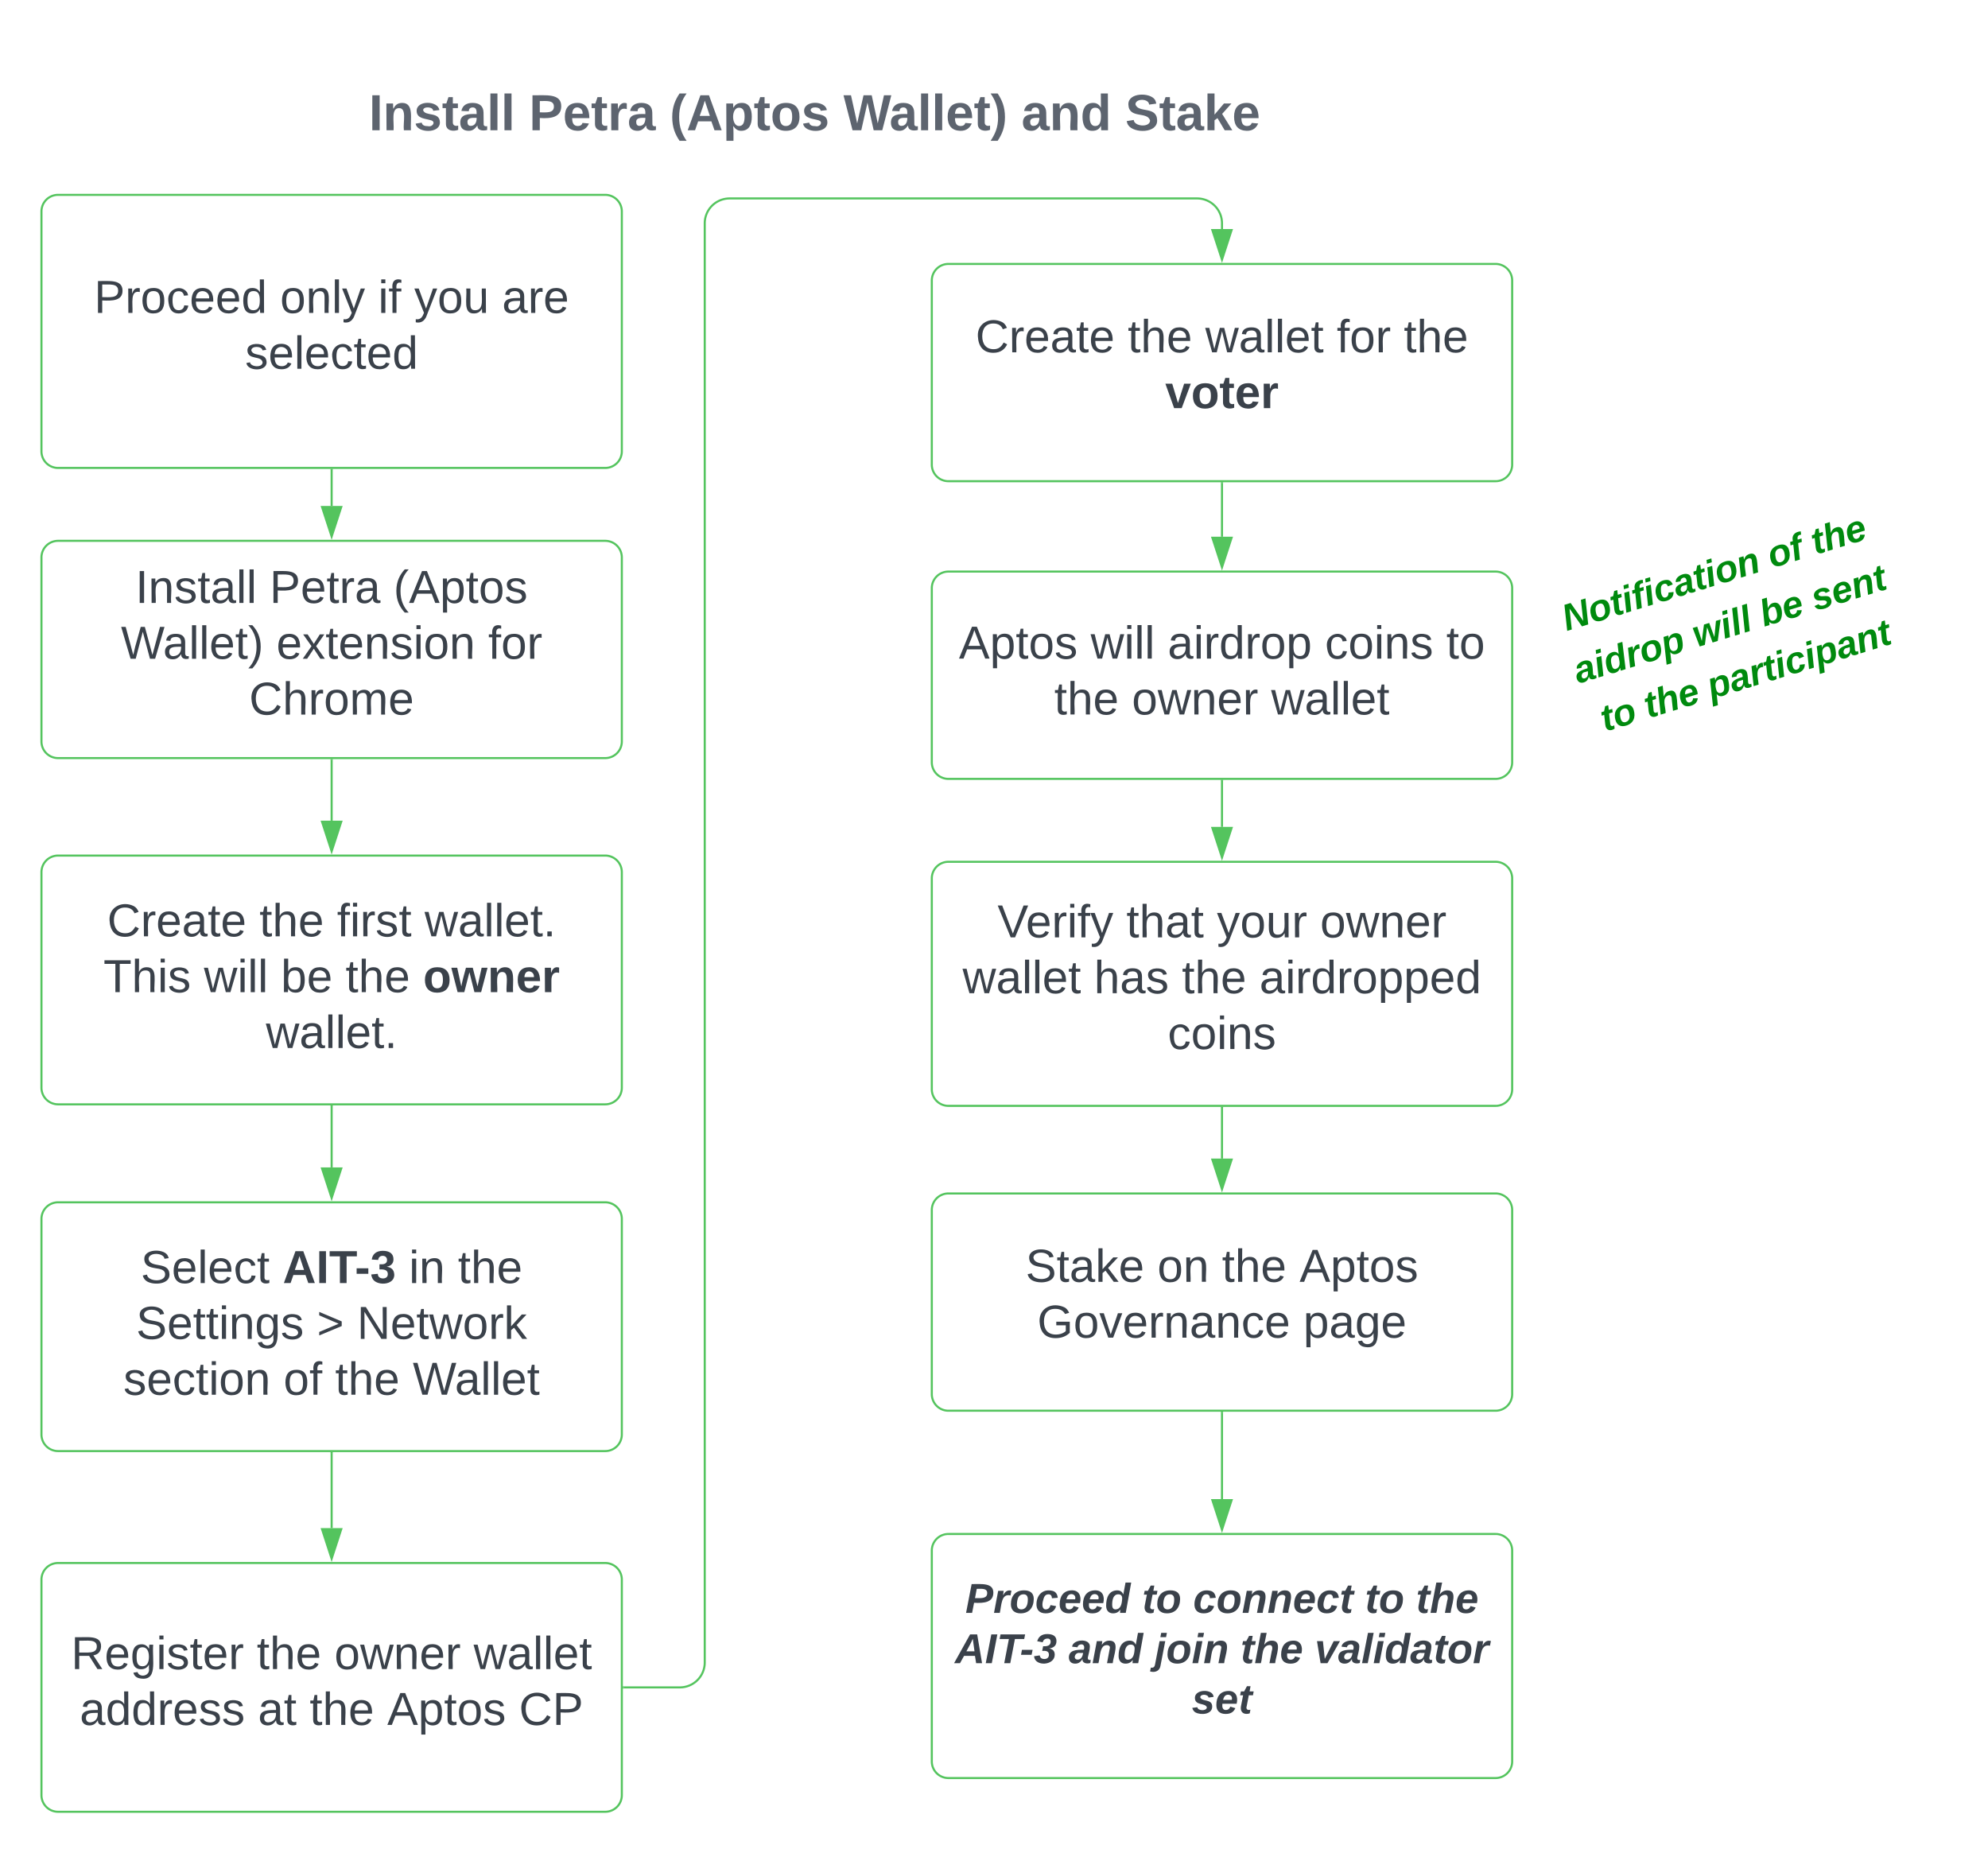 <svg xmlns="http://www.w3.org/2000/svg" xmlns:xlink="http://www.w3.org/1999/xlink" xmlns:lucid="lucid" width="959.11" height="894"><g transform="translate(-370 -60)" lucid:page-tab-id="m-5o7ONTd-nK"><path d="M390 162a8 8 0 0 1 8-8h264a8 8 0 0 1 8 8v115.73a8 8 0 0 1-8 8H398a8 8 0 0 1-8-8z" stroke="#54c45e" fill-opacity="0"/><use xlink:href="#a" transform="matrix(1,0,0,1,402,166) translate(13.409 44.956)"/><use xlink:href="#b" transform="matrix(1,0,0,1,402,166) translate(103.124 44.956)"/><use xlink:href="#c" transform="matrix(1,0,0,1,402,166) translate(150.444 44.956)"/><use xlink:href="#d" transform="matrix(1,0,0,1,402,166) translate(167.839 44.956)"/><use xlink:href="#e" transform="matrix(1,0,0,1,402,166) translate(210.234 44.956)"/><use xlink:href="#f" transform="matrix(1,0,0,1,402,166) translate(86.26 71.889)"/><path d="M390 328.9a8 8 0 0 1 8-8h264a8 8 0 0 1 8 8v88.8a8 8 0 0 1-8 8H398a8 8 0 0 1-8-8z" stroke="#54c45e" fill-opacity="0"/><use xlink:href="#g" transform="matrix(1,0,0,1,402,332.9) translate(33.359 17.956)"/><use xlink:href="#h" transform="matrix(1,0,0,1,402,332.9) translate(98.074 17.956)"/><use xlink:href="#i" transform="matrix(1,0,0,1,402,332.9) translate(157.864 17.956)"/><use xlink:href="#j" transform="matrix(1,0,0,1,402,332.9) translate(26.345 44.889)"/><use xlink:href="#k" transform="matrix(1,0,0,1,402,332.9) translate(101.347 44.889)"/><use xlink:href="#l" transform="matrix(1,0,0,1,402,332.9) translate(203.532 44.889)"/><use xlink:href="#m" transform="matrix(1,0,0,1,402,332.9) translate(88.192 71.822)"/><path d="M390 648a8 8 0 0 1 8-8h264a8 8 0 0 1 8 8v104a8 8 0 0 1-8 8H398a8 8 0 0 1-8-8z" stroke="#54c45e" fill-opacity="0"/><use xlink:href="#n" transform="matrix(1,0,0,1,402,652) translate(35.884 26.956)"/><use xlink:href="#o" transform="matrix(1,0,0,1,402,652) translate(104.402 26.956)"/><use xlink:href="#p" transform="matrix(1,0,0,1,402,652) translate(165.314 26.956)"/><use xlink:href="#q" transform="matrix(1,0,0,1,402,652) translate(188.943 26.956)"/><use xlink:href="#r" transform="matrix(1,0,0,1,402,652) translate(33.671 53.889)"/><use xlink:href="#s" transform="matrix(1,0,0,1,402,652) translate(120.893 53.889)"/><use xlink:href="#t" transform="matrix(1,0,0,1,402,652) translate(140.22 53.889)"/><use xlink:href="#u" transform="matrix(1,0,0,1,402,652) translate(27.53 80.822)"/><use xlink:href="#v" transform="matrix(1,0,0,1,402,652) translate(104.776 80.822)"/><use xlink:href="#w" transform="matrix(1,0,0,1,402,652) translate(129.715 80.822)"/><use xlink:href="#x" transform="matrix(1,0,0,1,402,652) translate(167.122 80.822)"/><path d="M530 286.68v17.4" stroke="#54c45e" fill="none"/><path d="M530.5 286.7h-1v-.52h1z" stroke="#54c45e" stroke-width=".05" fill="#54c45e"/><path d="M530 318.83l-4.64-14.26h9.28z" stroke="#54c45e" fill="#54c45e"/><path d="M460 88a8 8 0 0 1 8-8h589a8 8 0 0 1 8 8v58a8 8 0 0 1-8 8H468a8 8 0 0 1-8-8z" stroke="#000" stroke-opacity="0" fill-opacity="0"/><use xlink:href="#y" transform="matrix(1,0,0,1,465,85) translate(82.991 37.837)"/><use xlink:href="#z" transform="matrix(1,0,0,1,465,85) translate(160.262 37.837)"/><use xlink:href="#A" transform="matrix(1,0,0,1,465,85) translate(228.096 37.837)"/><use xlink:href="#B" transform="matrix(1,0,0,1,465,85) translate(311.954 37.837)"/><use xlink:href="#C" transform="matrix(1,0,0,1,465,85) translate(397.781 37.837)"/><use xlink:href="#D" transform="matrix(1,0,0,1,465,85) translate(447.892 37.837)"/><path d="M390 480.73a8 8 0 0 1 8-8h264a8 8 0 0 1 8 8v104a8 8 0 0 1-8 8H398a8 8 0 0 1-8-8z" stroke="#54c45e" fill-opacity="0"/><use xlink:href="#E" transform="matrix(1,0,0,1,402,484.733) translate(19.737 26.956)"/><use xlink:href="#w" transform="matrix(1,0,0,1,402,484.733) translate(93.18 26.956)"/><use xlink:href="#F" transform="matrix(1,0,0,1,402,484.733) translate(130.587 26.956)"/><use xlink:href="#G" transform="matrix(1,0,0,1,402,484.733) translate(172.858 26.956)"/><use xlink:href="#H" transform="matrix(1,0,0,1,402,484.733) translate(17.898 53.889)"/><use xlink:href="#I" transform="matrix(1,0,0,1,402,484.733) translate(66.402 53.889)"/><use xlink:href="#J" transform="matrix(1,0,0,1,402,484.733) translate(103.56 53.889)"/><use xlink:href="#w" transform="matrix(1,0,0,1,402,484.733) translate(134.733 53.889)"/><use xlink:href="#K" transform="matrix(1,0,0,1,402,484.733) translate(172.141 53.889)"/><use xlink:href="#L" transform="matrix(1,0,0,1,402,484.733) translate(96.297 80.822)"/><path d="M530 426.65v29.25" stroke="#000" stroke-opacity="0" fill="none"/><path d="M530 470.66l-4.64-14.26h9.28z" stroke="#000" stroke-opacity="0" fill-opacity="0"/><path d="M530 426.65v29.25" stroke="#000" stroke-opacity="0" fill="none"/><path d="M530 470.66l-4.64-14.26h9.28z" stroke="#000" stroke-opacity="0" fill-opacity="0"/><path d="M530 426.65v29.25" stroke="#000" stroke-opacity="0" fill="none"/><path d="M530 470.66l-4.64-14.26h9.28z" stroke="#000" stroke-opacity="0" fill-opacity="0"/><path d="M380.5 494h83.12M380.5 494h-.5" stroke="#000" stroke-opacity="0" fill="none"/><path d="M478.38 494l-14.26 4.64v-9.28z" stroke="#000" stroke-opacity="0" fill-opacity="0"/><path d="M530 426.65v29.25" stroke="#54c45e" fill="none"/><path d="M530.5 426.66h-1v-.5h1z" stroke="#54c45e" stroke-width=".05" fill="#54c45e"/><path d="M530 470.66l-4.64-14.26h9.28z" stroke="#54c45e" fill="#54c45e"/><path d="M530 593.68v29.48" stroke="#000" stroke-opacity="0" fill="none"/><path d="M530 637.93l-4.64-14.27h9.28z" stroke="#000" stroke-opacity="0" fill-opacity="0"/><path d="M530 593.68v27.5a12 12 0 0 0 12 12h36a12 12 0 0 0 12-12v-36.9a12 12 0 0 1 12-12h11.62" stroke="#000" stroke-opacity="0" fill="none"/><path d="M628.38 572.28l-14.26 4.64v-9.27z" stroke="#000" stroke-opacity="0" fill-opacity="0"/><path d="M530 426.65v29.25" stroke="#000" stroke-opacity="0" fill="none"/><path d="M530 470.66l-4.64-14.26h9.28z" stroke="#000" stroke-opacity="0" fill-opacity="0"/><path d="M523.78 551.08v72.1M523.78 551.1v-.52" stroke="#000" stroke-opacity="0" fill="none"/><path d="M523.78 637.93l-4.64-14.26h9.27z" stroke="#000" stroke-opacity="0" fill-opacity="0"/><path d="M530 593.68v29.48" stroke="#000" stroke-opacity="0" fill="none"/><path d="M530 637.93l-4.64-14.27h9.28z" stroke="#000" stroke-opacity="0" fill-opacity="0"/><path d="M400.5 414h83.12M400.5 414h-.5" stroke="#000" stroke-opacity="0" fill="none"/><path d="M498.38 414l-14.26 4.64v-9.28z" stroke="#000" stroke-opacity="0" fill-opacity="0"/><path d="M530 593.68v29.48" stroke="#000" stroke-opacity="0" fill="none"/><path d="M530 637.93l-4.64-14.27h9.28z" stroke="#000" stroke-opacity="0" fill-opacity="0"/><path d="M530 593.68v29.48" stroke="#54c45e" fill="none"/><path d="M530.5 593.7h-1v-.52h1z" stroke="#54c45e" stroke-width=".05" fill="#54c45e"/><path d="M530 637.93l-4.64-14.27h9.28z" stroke="#54c45e" fill="#54c45e"/><path d="M819.55 483.73a8 8 0 0 1 8-8h264a8 8 0 0 1 8 8v101.74a8 8 0 0 1-8 8h-264a8 8 0 0 1-8-8z" stroke="#54c45e" fill-opacity="0"/><use xlink:href="#M" transform="matrix(1,0,0,1,824.549,480.733) translate(26.674 31.456)"/><use xlink:href="#N" transform="matrix(1,0,0,1,824.549,480.733) translate(88.895 31.456)"/><use xlink:href="#O" transform="matrix(1,0,0,1,824.549,480.733) translate(132.537 31.456)"/><use xlink:href="#P" transform="matrix(1,0,0,1,824.549,480.733) translate(182.352 31.456)"/><use xlink:href="#Q" transform="matrix(1,0,0,1,824.549,480.733) translate(9.872 58.389)"/><use xlink:href="#R" transform="matrix(1,0,0,1,824.549,480.733) translate(73.278 58.389)"/><use xlink:href="#w" transform="matrix(1,0,0,1,824.549,480.733) translate(115.673 58.389)"/><use xlink:href="#S" transform="matrix(1,0,0,1,824.549,480.733) translate(153.08 58.389)"/><use xlink:href="#T" transform="matrix(1,0,0,1,824.549,480.733) translate(108.846 85.322)"/><path d="M390 822a8 8 0 0 1 8-8h264a8 8 0 0 1 8 8v104a8 8 0 0 1-8 8H398a8 8 0 0 1-8-8z" stroke="#54c45e" fill-opacity="0"/><g><use xlink:href="#U" transform="matrix(1,0,0,1,402,826) translate(2.311 39.174)"/><use xlink:href="#w" transform="matrix(1,0,0,1,402,826) translate(91.902 39.174)"/><use xlink:href="#V" transform="matrix(1,0,0,1,402,826) translate(129.309 39.174)"/><use xlink:href="#W" transform="matrix(1,0,0,1,402,826) translate(196.518 39.174)"/><use xlink:href="#X" transform="matrix(1,0,0,1,402,826) translate(6.488 66.108)"/><use xlink:href="#Y" transform="matrix(1,0,0,1,402,826) translate(92.463 66.108)"/><use xlink:href="#w" transform="matrix(1,0,0,1,402,826) translate(117.401 66.108)"/><use xlink:href="#Z" transform="matrix(1,0,0,1,402,826) translate(154.809 66.108)"/><use xlink:href="#aa" transform="matrix(1,0,0,1,402,826) translate(218.401 66.108)"/></g><path d="M530 760.95v36.21" stroke="#000" stroke-opacity="0" fill="none"/><path d="M530 811.93l-4.64-14.27h9.28z" stroke="#000" stroke-opacity="0" fill-opacity="0"/><path d="M530 760.95v22.94a3.1 3.1 0 0 1-3.1 3.1 3.1 3.1 0 0 0-3.12 3.1v7.07" stroke="#000" stroke-opacity="0" fill="none"/><path d="M523.78 811.93l-4.64-14.26h9.27z" stroke="#000" stroke-opacity="0" fill-opacity="0"/><path d="M530 760.95v36.21" stroke="#000" stroke-opacity="0" fill="none"/><path d="M530 811.93l-4.64-14.27h9.28z" stroke="#000" stroke-opacity="0" fill-opacity="0"/><path d="M530 814.04v-.5M530 813.55" stroke="#000" stroke-opacity="0" fill="none"/><path d="M530 812.92l-4.64-14.26h9.28z" stroke="#000" stroke-opacity="0" fill-opacity="0"/><path d="M530 760.95v36.2" stroke="#54c45e" fill="none"/><path d="M530.5 760.96h-1v-.5h1z" stroke="#54c45e" stroke-width=".05" fill="#54c45e"/><path d="M530 811.93l-4.64-14.27h9.28z" stroke="#54c45e" fill="#54c45e"/><path d="M819.55 343.73a8 8 0 0 1 8-8h264a8 8 0 0 1 8 8v84a8 8 0 0 1-8 8h-264a8 8 0 0 1-8-8z" stroke="#54c45e" fill-opacity="0"/><g><use xlink:href="#ab" transform="matrix(1,0,0,1,831.549,347.733) translate(1.064 29.987)"/><use xlink:href="#I" transform="matrix(1,0,0,1,831.549,347.733) translate(64.657 29.987)"/><use xlink:href="#ac" transform="matrix(1,0,0,1,831.549,347.733) translate(101.815 29.987)"/><use xlink:href="#ad" transform="matrix(1,0,0,1,831.549,347.733) translate(177.69 29.987)"/><use xlink:href="#ae" transform="matrix(1,0,0,1,831.549,347.733) translate(236.232 29.987)"/><use xlink:href="#w" transform="matrix(1,0,0,1,831.549,347.733) translate(47.106 56.92)"/><use xlink:href="#V" transform="matrix(1,0,0,1,831.549,347.733) translate(84.514 56.92)"/><use xlink:href="#af" transform="matrix(1,0,0,1,831.549,347.733) translate(151.723 56.92)"/></g><path d="M670.95 874H698a12 12 0 0 0 12-12V167.73a12 12 0 0 1 12-12h225.55a12 12 0 0 1 12 12v2.77" stroke="#54c45e" fill="none"/><path d="M670.96 874.5h-.5v-1h.5z" stroke="#54c45e" stroke-width=".05" fill="#54c45e"/><path d="M959.55 185.26L954.9 171h9.28z" stroke="#54c45e" fill="#54c45e"/><g><path d="M1101.9 350.42a8 8 0 0 1 5.3-10l165.8-50.75a8 8 0 0 1 10 5.3l23.77 77.67a8 8 0 0 1-5.3 10l-165.8 50.75a8 8 0 0 1-10-5.32z" stroke="#000" stroke-opacity="0" fill-opacity="0"/></g><g><use xlink:href="#ag" transform="matrix(0.956,-0.293,0.293,0.956,1115.785,351.394) translate(5.775 15.4)"/><use xlink:href="#ah" transform="matrix(0.956,-0.293,0.293,0.956,1115.785,351.394) translate(109.425 15.4)"/><use xlink:href="#ai" transform="matrix(0.956,-0.293,0.293,0.956,1115.785,351.394) translate(131.325 15.4)"/><use xlink:href="#aj" transform="matrix(0.956,-0.293,0.293,0.956,1115.785,351.394) translate(3.65 41.32)"/><use xlink:href="#ak" transform="matrix(0.956,-0.293,0.293,0.956,1115.785,351.394) translate(63.5 41.32)"/><use xlink:href="#al" transform="matrix(0.956,-0.293,0.293,0.956,1115.785,351.394) translate(97.5 41.32)"/><use xlink:href="#am" transform="matrix(0.956,-0.293,0.293,0.956,1115.785,351.394) translate(123.45 41.32)"/><use xlink:href="#an" transform="matrix(0.956,-0.293,0.293,0.956,1115.785,351.394) translate(9.225 67.24)"/><use xlink:href="#ao" transform="matrix(0.956,-0.293,0.293,0.956,1115.785,351.394) translate(31.125 67.24)"/><use xlink:href="#ap" transform="matrix(0.956,-0.293,0.293,0.956,1115.785,351.394) translate(63.025 67.24)"/></g><path d="M819.55 808a8 8 0 0 1 8-8h264a8 8 0 0 1 8 8v101.73a8 8 0 0 1-8 8h-264a8 8 0 0 1-8-8z" stroke="#54c45e" fill-opacity="0"/><g><use xlink:href="#aq" transform="matrix(1,0,0,1,824.549,805) translate(11.195 33.053)"/><use xlink:href="#ar" transform="matrix(1,0,0,1,824.549,805) translate(96.465 33.053)"/><use xlink:href="#as" transform="matrix(1,0,0,1,824.549,805) translate(121.069 33.053)"/><use xlink:href="#at" transform="matrix(1,0,0,1,824.549,805) translate(203.98 33.053)"/><use xlink:href="#au" transform="matrix(1,0,0,1,824.549,805) translate(228.584 33.053)"/><use xlink:href="#av" transform="matrix(1,0,0,1,824.549,805) translate(6.14 57.319)"/><use xlink:href="#aw" transform="matrix(1,0,0,1,824.549,805) translate(61.02 57.319)"/><use xlink:href="#ax" transform="matrix(1,0,0,1,824.549,805) translate(102.476 57.319)"/><use xlink:href="#ay" transform="matrix(1,0,0,1,824.549,805) translate(143.931 57.319)"/><use xlink:href="#az" transform="matrix(1,0,0,1,824.549,805) translate(179.77 57.319)"/><use xlink:href="#aA" transform="matrix(1,0,0,1,824.549,805) translate(120.423 81.586)"/></g><path d="M819.55 195.33a8 8 0 0 1 8-8h264a8 8 0 0 1 8 8v88.8a8 8 0 0 1-8 8h-264a8 8 0 0 1-8-8z" stroke="#54c45e" fill-opacity="0"/><g><use xlink:href="#E" transform="matrix(1,0,0,1,831.549,199.333) translate(9.107 30.612)"/><use xlink:href="#w" transform="matrix(1,0,0,1,831.549,199.333) translate(82.55 30.612)"/><use xlink:href="#Q" transform="matrix(1,0,0,1,831.549,199.333) translate(119.957 30.612)"/><use xlink:href="#aB" transform="matrix(1,0,0,1,831.549,199.333) translate(183.363 30.612)"/><use xlink:href="#q" transform="matrix(1,0,0,1,831.549,199.333) translate(215.72 30.612)"/><use xlink:href="#aC" transform="matrix(1,0,0,1,831.549,199.333) translate(100.63 57.545)"/></g><path d="M819.55 643.73a8 8 0 0 1 8-8h264a8 8 0 0 1 8 8v88.8a8 8 0 0 1-8 8h-264a8 8 0 0 1-8-8z" stroke="#54c45e" fill-opacity="0"/><g><use xlink:href="#aD" transform="matrix(1,0,0,1,831.549,647.733) translate(33.235 30.612)"/><use xlink:href="#aE" transform="matrix(1,0,0,1,831.549,647.733) translate(96.827 30.612)"/><use xlink:href="#w" transform="matrix(1,0,0,1,831.549,647.733) translate(128 30.612)"/><use xlink:href="#aF" transform="matrix(1,0,0,1,831.549,647.733) translate(165.407 30.612)"/><use xlink:href="#aG" transform="matrix(1,0,0,1,831.549,647.733) translate(38.877 57.545)"/><use xlink:href="#aH" transform="matrix(1,0,0,1,831.549,647.733) translate(167.247 57.545)"/></g><path d="M959.55 293.08v25.82" stroke="#54c45e" fill="none"/><path d="M960.05 293.1h-1v-.52h1z" stroke="#54c45e" stroke-width=".05" fill="#54c45e"/><path d="M959.55 333.66l-4.64-14.26h9.28z" stroke="#54c45e" fill="#54c45e"/><path d="M959.55 436.68v22.22" stroke="#54c45e" fill="none"/><path d="M960.05 436.7h-1v-.52h1z" stroke="#54c45e" stroke-width=".05" fill="#54c45e"/><path d="M959.55 473.66l-4.64-14.26h9.28z" stroke="#54c45e" fill="#54c45e"/><path d="M959.55 594.42v24.48" stroke="#54c45e" fill="none"/><path d="M960.05 594.43h-1v-.5h1z" stroke="#54c45e" stroke-width=".05" fill="#54c45e"/><path d="M959.55 633.66l-4.64-14.26h9.28z" stroke="#54c45e" fill="#54c45e"/><path d="M959.55 741.48v41.7" stroke="#54c45e" fill="none"/><path d="M960.05 741.5h-1v-.52h1z" stroke="#54c45e" stroke-width=".05" fill="#54c45e"/><path d="M959.55 797.93l-4.64-14.26h9.28z" stroke="#54c45e" fill="#54c45e"/><defs><path fill="#3a414a" d="M30-248c87 1 191-15 191 75 0 78-77 80-158 76V0H30v-248zm33 125c57 0 124 11 124-50 0-59-68-47-124-48v98" id="aI"/><path fill="#3a414a" d="M114-163C36-179 61-72 57 0H25l-1-190h30c1 12-1 29 2 39 6-27 23-49 58-41v29" id="aJ"/><path fill="#3a414a" d="M100-194c62-1 85 37 85 99 1 63-27 99-86 99S16-35 15-95c0-66 28-99 85-99zM99-20c44 1 53-31 53-75 0-43-8-75-51-75s-53 32-53 75 10 74 51 75" id="aK"/><path fill="#3a414a" d="M96-169c-40 0-48 33-48 73s9 75 48 75c24 0 41-14 43-38l32 2c-6 37-31 61-74 61-59 0-76-41-82-99-10-93 101-131 147-64 4 7 5 14 7 22l-32 3c-4-21-16-35-41-35" id="aL"/><path fill="#3a414a" d="M100-194c63 0 86 42 84 106H49c0 40 14 67 53 68 26 1 43-12 49-29l28 8c-11 28-37 45-77 45C44 4 14-33 15-96c1-61 26-98 85-98zm52 81c6-60-76-77-97-28-3 7-6 17-6 28h103" id="aM"/><path fill="#3a414a" d="M85-194c31 0 48 13 60 33l-1-100h32l1 261h-30c-2-10 0-23-3-31C134-8 116 4 85 4 32 4 16-35 15-94c0-66 23-100 70-100zm9 24c-40 0-46 34-46 75 0 40 6 74 45 74 42 0 51-32 51-76 0-42-9-74-50-73" id="aN"/><g id="a"><use transform="matrix(0.062,0,0,0.062,0,0)" xlink:href="#aI"/><use transform="matrix(0.062,0,0,0.062,14.963,0)" xlink:href="#aJ"/><use transform="matrix(0.062,0,0,0.062,22.382,0)" xlink:href="#aK"/><use transform="matrix(0.062,0,0,0.062,34.851,0)" xlink:href="#aL"/><use transform="matrix(0.062,0,0,0.062,46.073,0)" xlink:href="#aM"/><use transform="matrix(0.062,0,0,0.062,58.543,0)" xlink:href="#aM"/><use transform="matrix(0.062,0,0,0.062,71.012,0)" xlink:href="#aN"/></g><path fill="#3a414a" d="M117-194c89-4 53 116 60 194h-32v-121c0-31-8-49-39-48C34-167 62-67 57 0H25l-1-190h30c1 10-1 24 2 32 11-22 29-35 61-36" id="aO"/><path fill="#3a414a" d="M24 0v-261h32V0H24" id="aP"/><path fill="#3a414a" d="M179-190L93 31C79 59 56 82 12 73V49c39 6 53-20 64-50L1-190h34L92-34l54-156h33" id="aQ"/><g id="b"><use transform="matrix(0.062,0,0,0.062,0,0)" xlink:href="#aK"/><use transform="matrix(0.062,0,0,0.062,12.469,0)" xlink:href="#aO"/><use transform="matrix(0.062,0,0,0.062,24.938,0)" xlink:href="#aP"/><use transform="matrix(0.062,0,0,0.062,29.864,0)" xlink:href="#aQ"/></g><path fill="#3a414a" d="M24-231v-30h32v30H24zM24 0v-190h32V0H24" id="aR"/><path fill="#3a414a" d="M101-234c-31-9-42 10-38 44h38v23H63V0H32v-167H5v-23h27c-7-52 17-82 69-68v24" id="aS"/><g id="c"><use transform="matrix(0.062,0,0,0.062,0,0)" xlink:href="#aR"/><use transform="matrix(0.062,0,0,0.062,4.925,0)" xlink:href="#aS"/></g><path fill="#3a414a" d="M84 4C-5 8 30-112 23-190h32v120c0 31 7 50 39 49 72-2 45-101 50-169h31l1 190h-30c-1-10 1-25-2-33-11 22-28 36-60 37" id="aT"/><g id="d"><use transform="matrix(0.062,0,0,0.062,0,0)" xlink:href="#aQ"/><use transform="matrix(0.062,0,0,0.062,11.222,0)" xlink:href="#aK"/><use transform="matrix(0.062,0,0,0.062,23.691,0)" xlink:href="#aT"/></g><path fill="#3a414a" d="M141-36C126-15 110 5 73 4 37 3 15-17 15-53c-1-64 63-63 125-63 3-35-9-54-41-54-24 1-41 7-42 31l-33-3c5-37 33-52 76-52 45 0 72 20 72 64v82c-1 20 7 32 28 27v20c-31 9-61-2-59-35zM48-53c0 20 12 33 32 33 41-3 63-29 60-74-43 2-92-5-92 41" id="aU"/><g id="e"><use transform="matrix(0.062,0,0,0.062,0,0)" xlink:href="#aU"/><use transform="matrix(0.062,0,0,0.062,12.469,0)" xlink:href="#aJ"/><use transform="matrix(0.062,0,0,0.062,19.888,0)" xlink:href="#aM"/></g><path fill="#3a414a" d="M135-143c-3-34-86-38-87 0 15 53 115 12 119 90S17 21 10-45l28-5c4 36 97 45 98 0-10-56-113-15-118-90-4-57 82-63 122-42 12 7 21 19 24 35" id="aV"/><path fill="#3a414a" d="M59-47c-2 24 18 29 38 22v24C64 9 27 4 27-40v-127H5v-23h24l9-43h21v43h35v23H59v120" id="aW"/><g id="f"><use transform="matrix(0.062,0,0,0.062,0,0)" xlink:href="#aV"/><use transform="matrix(0.062,0,0,0.062,11.222,0)" xlink:href="#aM"/><use transform="matrix(0.062,0,0,0.062,23.691,0)" xlink:href="#aP"/><use transform="matrix(0.062,0,0,0.062,28.617,0)" xlink:href="#aM"/><use transform="matrix(0.062,0,0,0.062,41.086,0)" xlink:href="#aL"/><use transform="matrix(0.062,0,0,0.062,52.308,0)" xlink:href="#aW"/><use transform="matrix(0.062,0,0,0.062,58.543,0)" xlink:href="#aM"/><use transform="matrix(0.062,0,0,0.062,71.012,0)" xlink:href="#aN"/></g><path fill="#3a414a" d="M33 0v-248h34V0H33" id="aX"/><g id="g"><use transform="matrix(0.062,0,0,0.062,0,0)" xlink:href="#aX"/><use transform="matrix(0.062,0,0,0.062,6.235,0)" xlink:href="#aO"/><use transform="matrix(0.062,0,0,0.062,18.704,0)" xlink:href="#aV"/><use transform="matrix(0.062,0,0,0.062,29.926,0)" xlink:href="#aW"/><use transform="matrix(0.062,0,0,0.062,36.16,0)" xlink:href="#aU"/><use transform="matrix(0.062,0,0,0.062,48.63,0)" xlink:href="#aP"/><use transform="matrix(0.062,0,0,0.062,53.555,0)" xlink:href="#aP"/></g><g id="h"><use transform="matrix(0.062,0,0,0.062,0,0)" xlink:href="#aI"/><use transform="matrix(0.062,0,0,0.062,14.963,0)" xlink:href="#aM"/><use transform="matrix(0.062,0,0,0.062,27.432,0)" xlink:href="#aW"/><use transform="matrix(0.062,0,0,0.062,33.667,0)" xlink:href="#aJ"/><use transform="matrix(0.062,0,0,0.062,41.086,0)" xlink:href="#aU"/></g><path fill="#3a414a" d="M87 75C49 33 22-17 22-94c0-76 28-126 65-167h31c-38 41-64 92-64 168S80 34 118 75H87" id="aY"/><path fill="#3a414a" d="M205 0l-28-72H64L36 0H1l101-248h38L239 0h-34zm-38-99l-47-123c-12 45-31 82-46 123h93" id="aZ"/><path fill="#3a414a" d="M115-194c55 1 70 41 70 98S169 2 115 4C84 4 66-9 55-30l1 105H24l-1-265h31l2 30c10-21 28-34 59-34zm-8 174c40 0 45-34 45-75s-6-73-45-74c-42 0-51 32-51 76 0 43 10 73 51 73" id="ba"/><g id="i"><use transform="matrix(0.062,0,0,0.062,0,0)" xlink:href="#aY"/><use transform="matrix(0.062,0,0,0.062,7.419,0)" xlink:href="#aZ"/><use transform="matrix(0.062,0,0,0.062,22.382,0)" xlink:href="#ba"/><use transform="matrix(0.062,0,0,0.062,34.851,0)" xlink:href="#aW"/><use transform="matrix(0.062,0,0,0.062,41.086,0)" xlink:href="#aK"/><use transform="matrix(0.062,0,0,0.062,53.555,0)" xlink:href="#aV"/></g><path fill="#3a414a" d="M266 0h-40l-56-210L115 0H75L2-248h35L96-30l15-64 43-154h32l59 218 59-218h35" id="bb"/><path fill="#3a414a" d="M33-261c38 41 65 92 65 168S71 34 33 75H2C39 34 66-17 66-93S39-220 2-261h31" id="bc"/><g id="j"><use transform="matrix(0.062,0,0,0.062,0,0)" xlink:href="#bb"/><use transform="matrix(0.062,0,0,0.062,20.325,0)" xlink:href="#aU"/><use transform="matrix(0.062,0,0,0.062,32.794,0)" xlink:href="#aP"/><use transform="matrix(0.062,0,0,0.062,37.719,0)" xlink:href="#aP"/><use transform="matrix(0.062,0,0,0.062,42.644,0)" xlink:href="#aM"/><use transform="matrix(0.062,0,0,0.062,55.114,0)" xlink:href="#aW"/><use transform="matrix(0.062,0,0,0.062,61.348,0)" xlink:href="#bc"/></g><path fill="#3a414a" d="M141 0L90-78 38 0H4l68-98-65-92h35l48 74 47-74h35l-64 92 68 98h-35" id="bd"/><g id="k"><use transform="matrix(0.062,0,0,0.062,0,0)" xlink:href="#aM"/><use transform="matrix(0.062,0,0,0.062,12.469,0)" xlink:href="#bd"/><use transform="matrix(0.062,0,0,0.062,23.691,0)" xlink:href="#aW"/><use transform="matrix(0.062,0,0,0.062,29.926,0)" xlink:href="#aM"/><use transform="matrix(0.062,0,0,0.062,42.395,0)" xlink:href="#aO"/><use transform="matrix(0.062,0,0,0.062,54.864,0)" xlink:href="#aV"/><use transform="matrix(0.062,0,0,0.062,66.086,0)" xlink:href="#aR"/><use transform="matrix(0.062,0,0,0.062,71.012,0)" xlink:href="#aK"/><use transform="matrix(0.062,0,0,0.062,83.481,0)" xlink:href="#aO"/></g><g id="l"><use transform="matrix(0.062,0,0,0.062,0,0)" xlink:href="#aS"/><use transform="matrix(0.062,0,0,0.062,6.235,0)" xlink:href="#aK"/><use transform="matrix(0.062,0,0,0.062,18.704,0)" xlink:href="#aJ"/></g><path fill="#3a414a" d="M212-179c-10-28-35-45-73-45-59 0-87 40-87 99 0 60 29 101 89 101 43 0 62-24 78-52l27 14C228-24 195 4 139 4 59 4 22-46 18-125c-6-104 99-153 187-111 19 9 31 26 39 46" id="be"/><path fill="#3a414a" d="M106-169C34-169 62-67 57 0H25v-261h32l-1 103c12-21 28-36 61-36 89 0 53 116 60 194h-32v-121c2-32-8-49-39-48" id="bf"/><path fill="#3a414a" d="M210-169c-67 3-38 105-44 169h-31v-121c0-29-5-50-35-48C34-165 62-65 56 0H25l-1-190h30c1 10-1 24 2 32 10-44 99-50 107 0 11-21 27-35 58-36 85-2 47 119 55 194h-31v-121c0-29-5-49-35-48" id="bg"/><g id="m"><use transform="matrix(0.062,0,0,0.062,0,0)" xlink:href="#be"/><use transform="matrix(0.062,0,0,0.062,16.148,0)" xlink:href="#bf"/><use transform="matrix(0.062,0,0,0.062,28.617,0)" xlink:href="#aJ"/><use transform="matrix(0.062,0,0,0.062,36.036,0)" xlink:href="#aK"/><use transform="matrix(0.062,0,0,0.062,48.505,0)" xlink:href="#bg"/><use transform="matrix(0.062,0,0,0.062,67.146,0)" xlink:href="#aM"/></g><path fill="#3a414a" d="M185-189c-5-48-123-54-124 2 14 75 158 14 163 119 3 78-121 87-175 55-17-10-28-26-33-46l33-7c5 56 141 63 141-1 0-78-155-14-162-118-5-82 145-84 179-34 5 7 8 16 11 25" id="bh"/><g id="n"><use transform="matrix(0.062,0,0,0.062,0,0)" xlink:href="#bh"/><use transform="matrix(0.062,0,0,0.062,14.963,0)" xlink:href="#aM"/><use transform="matrix(0.062,0,0,0.062,27.432,0)" xlink:href="#aP"/><use transform="matrix(0.062,0,0,0.062,32.357,0)" xlink:href="#aM"/><use transform="matrix(0.062,0,0,0.062,44.827,0)" xlink:href="#aL"/><use transform="matrix(0.062,0,0,0.062,56.049,0)" xlink:href="#aW"/></g><path fill="#3a414a" d="M199 0l-22-63H83L61 0H9l90-248h61L250 0h-51zm-33-102l-36-108c-10 38-24 72-36 108h72" id="bi"/><path fill="#3a414a" d="M24 0v-248h52V0H24" id="bj"/><path fill="#3a414a" d="M136-208V0H84v-208H4v-40h212v40h-80" id="bk"/><path fill="#3a414a" d="M14-72v-43h91v43H14" id="bl"/><path fill="#3a414a" d="M128-127c34 4 56 21 59 58 7 91-148 94-172 28-4-9-6-17-7-26l51-5c1 24 16 35 40 36 23 0 39-12 38-36-1-31-31-36-65-34v-40c32 2 59-3 59-33 0-20-13-33-34-33s-33 13-35 32l-50-3c6-44 37-68 86-68 50 0 83 20 83 66 0 35-22 52-53 58" id="bm"/><g id="o"><use transform="matrix(0.062,0,0,0.062,0,0)" xlink:href="#bi"/><use transform="matrix(0.062,0,0,0.062,16.148,0)" xlink:href="#bj"/><use transform="matrix(0.062,0,0,0.062,22.382,0)" xlink:href="#bk"/><use transform="matrix(0.062,0,0,0.062,34.789,0)" xlink:href="#bl"/><use transform="matrix(0.062,0,0,0.062,42.208,0)" xlink:href="#bm"/></g><g id="p"><use transform="matrix(0.062,0,0,0.062,0,0)" xlink:href="#aR"/><use transform="matrix(0.062,0,0,0.062,4.925,0)" xlink:href="#aO"/></g><g id="q"><use transform="matrix(0.062,0,0,0.062,0,0)" xlink:href="#aW"/><use transform="matrix(0.062,0,0,0.062,6.235,0)" xlink:href="#bf"/><use transform="matrix(0.062,0,0,0.062,18.704,0)" xlink:href="#aM"/></g><path fill="#3a414a" d="M177-190C167-65 218 103 67 71c-23-6-38-20-44-43l32-5c15 47 100 32 89-28v-30C133-14 115 1 83 1 29 1 15-40 15-95c0-56 16-97 71-98 29-1 48 16 59 35 1-10 0-23 2-32h30zM94-22c36 0 50-32 50-73 0-42-14-75-50-75-39 0-46 34-46 75s6 73 46 73" id="bn"/><g id="r"><use transform="matrix(0.062,0,0,0.062,0,0)" xlink:href="#bh"/><use transform="matrix(0.062,0,0,0.062,14.963,0)" xlink:href="#aM"/><use transform="matrix(0.062,0,0,0.062,27.432,0)" xlink:href="#aW"/><use transform="matrix(0.062,0,0,0.062,33.667,0)" xlink:href="#aW"/><use transform="matrix(0.062,0,0,0.062,39.901,0)" xlink:href="#aR"/><use transform="matrix(0.062,0,0,0.062,44.827,0)" xlink:href="#aO"/><use transform="matrix(0.062,0,0,0.062,57.296,0)" xlink:href="#bn"/><use transform="matrix(0.062,0,0,0.062,69.765,0)" xlink:href="#aV"/></g><path fill="#3a414a" d="M18-27v-27l151-64-151-65v-27l175 74v36" id="bo"/><use transform="matrix(0.062,0,0,0.062,0,0)" xlink:href="#bo" id="s"/><path fill="#3a414a" d="M190 0L58-211 59 0H30v-248h39L202-35l-2-213h31V0h-41" id="bp"/><path fill="#3a414a" d="M206 0h-36l-40-164L89 0H53L-1-190h32L70-26l43-164h34l41 164 42-164h31" id="bq"/><path fill="#3a414a" d="M143 0L79-87 56-68V0H24v-261h32v163l83-92h37l-77 82L181 0h-38" id="br"/><g id="t"><use transform="matrix(0.062,0,0,0.062,0,0)" xlink:href="#bp"/><use transform="matrix(0.062,0,0,0.062,16.148,0)" xlink:href="#aM"/><use transform="matrix(0.062,0,0,0.062,28.617,0)" xlink:href="#aW"/><use transform="matrix(0.062,0,0,0.062,34.851,0)" xlink:href="#bq"/><use transform="matrix(0.062,0,0,0.062,50.999,0)" xlink:href="#aK"/><use transform="matrix(0.062,0,0,0.062,63.468,0)" xlink:href="#aJ"/><use transform="matrix(0.062,0,0,0.062,70.887,0)" xlink:href="#br"/></g><g id="u"><use transform="matrix(0.062,0,0,0.062,0,0)" xlink:href="#aV"/><use transform="matrix(0.062,0,0,0.062,11.222,0)" xlink:href="#aM"/><use transform="matrix(0.062,0,0,0.062,23.691,0)" xlink:href="#aL"/><use transform="matrix(0.062,0,0,0.062,34.914,0)" xlink:href="#aW"/><use transform="matrix(0.062,0,0,0.062,41.148,0)" xlink:href="#aR"/><use transform="matrix(0.062,0,0,0.062,46.073,0)" xlink:href="#aK"/><use transform="matrix(0.062,0,0,0.062,58.543,0)" xlink:href="#aO"/></g><g id="v"><use transform="matrix(0.062,0,0,0.062,0,0)" xlink:href="#aK"/><use transform="matrix(0.062,0,0,0.062,12.469,0)" xlink:href="#aS"/></g><g id="w"><use transform="matrix(0.062,0,0,0.062,0,0)" xlink:href="#aW"/><use transform="matrix(0.062,0,0,0.062,6.235,0)" xlink:href="#bf"/><use transform="matrix(0.062,0,0,0.062,18.704,0)" xlink:href="#aM"/></g><g id="x"><use transform="matrix(0.062,0,0,0.062,0,0)" xlink:href="#bb"/><use transform="matrix(0.062,0,0,0.062,20.325,0)" xlink:href="#aU"/><use transform="matrix(0.062,0,0,0.062,32.794,0)" xlink:href="#aP"/><use transform="matrix(0.062,0,0,0.062,37.719,0)" xlink:href="#aP"/><use transform="matrix(0.062,0,0,0.062,42.644,0)" xlink:href="#aM"/><use transform="matrix(0.062,0,0,0.062,55.114,0)" xlink:href="#aW"/></g><path fill="#5d646f" d="M24 0v-248h52V0H24" id="bs"/><path fill="#5d646f" d="M135-194c87-1 58 113 63 194h-50c-7-57 23-157-34-157-59 0-34 97-39 157H25l-1-190h47c2 12-1 28 3 38 12-26 28-41 61-42" id="bt"/><path fill="#5d646f" d="M137-138c1-29-70-34-71-4 15 46 118 7 119 86 1 83-164 76-172 9l43-7c4 19 20 25 44 25 33 8 57-30 24-41C81-84 22-81 20-136c-2-80 154-74 161-7" id="bu"/><path fill="#5d646f" d="M115-3C79 11 28 4 28-45v-112H4v-33h27l15-45h31v45h36v33H77v99c-1 23 16 31 38 25v30" id="bv"/><path fill="#5d646f" d="M133-34C117-15 103 5 69 4 32 3 11-16 11-54c-1-60 55-63 116-61 1-26-3-47-28-47-18 1-26 9-28 27l-52-2c7-38 36-58 82-57s74 22 75 68l1 82c-1 14 12 18 25 15v27c-30 8-71 5-69-32zm-48 3c29 0 43-24 42-57-32 0-66-3-65 30 0 17 8 27 23 27" id="bw"/><path fill="#5d646f" d="M25 0v-261h50V0H25" id="bx"/><g id="y"><use transform="matrix(0.068,0,0,0.068,0,0)" xlink:href="#bs"/><use transform="matrix(0.068,0,0,0.068,6.79,0)" xlink:href="#bt"/><use transform="matrix(0.068,0,0,0.068,21.66,0)" xlink:href="#bu"/><use transform="matrix(0.068,0,0,0.068,35.241,0)" xlink:href="#bv"/><use transform="matrix(0.068,0,0,0.068,43.321,0)" xlink:href="#bw"/><use transform="matrix(0.068,0,0,0.068,56.901,0)" xlink:href="#bx"/><use transform="matrix(0.068,0,0,0.068,63.691,0)" xlink:href="#bx"/></g><path fill="#5d646f" d="M24-248c93 1 206-16 204 79-1 75-69 88-152 82V0H24v-248zm52 121c47 0 100 7 100-41 0-47-54-39-100-39v80" id="by"/><path fill="#5d646f" d="M185-48c-13 30-37 53-82 52C43 2 14-33 14-96s30-98 90-98c62 0 83 45 84 108H66c0 31 8 55 39 56 18 0 30-7 34-22zm-45-69c5-46-57-63-70-21-2 6-4 13-4 21h74" id="bz"/><path fill="#5d646f" d="M135-150c-39-12-60 13-60 57V0H25l-1-190h47c2 13-1 29 3 40 6-28 27-53 61-41v41" id="bA"/><g id="z"><use transform="matrix(0.068,0,0,0.068,0,0)" xlink:href="#by"/><use transform="matrix(0.068,0,0,0.068,16.296,0)" xlink:href="#bz"/><use transform="matrix(0.068,0,0,0.068,29.877,0)" xlink:href="#bv"/><use transform="matrix(0.068,0,0,0.068,37.957,0)" xlink:href="#bA"/><use transform="matrix(0.068,0,0,0.068,47.463,0)" xlink:href="#bw"/></g><path fill="#5d646f" d="M67-93c0 74 22 123 53 168H70C40 30 18-18 18-93s22-123 52-168h50c-32 44-53 94-53 168" id="bB"/><path fill="#5d646f" d="M199 0l-22-63H83L61 0H9l90-248h61L250 0h-51zm-33-102l-36-108c-10 38-24 72-36 108h72" id="bC"/><path fill="#5d646f" d="M135-194c53 0 70 44 70 98 0 56-19 98-73 100-31 1-45-17-59-34 3 33 2 69 2 105H25l-1-265h48c2 10 0 23 3 31 11-24 29-35 60-35zM114-30c33 0 39-31 40-66 0-38-9-64-40-64-56 0-55 130 0 130" id="bD"/><path fill="#5d646f" d="M110-194c64 0 96 36 96 99 0 64-35 99-97 99-61 0-95-36-95-99 0-62 34-99 96-99zm-1 164c35 0 45-28 45-65 0-40-10-65-43-65-34 0-45 26-45 65 0 36 10 65 43 65" id="bE"/><g id="A"><use transform="matrix(0.068,0,0,0.068,0,0)" xlink:href="#bB"/><use transform="matrix(0.068,0,0,0.068,8.08,0)" xlink:href="#bC"/><use transform="matrix(0.068,0,0,0.068,25.667,0)" xlink:href="#bD"/><use transform="matrix(0.068,0,0,0.068,40.537,0)" xlink:href="#bv"/><use transform="matrix(0.068,0,0,0.068,48.617,0)" xlink:href="#bE"/><use transform="matrix(0.068,0,0,0.068,63.488,0)" xlink:href="#bu"/></g><path fill="#5d646f" d="M275 0h-61l-44-196L126 0H64L0-248h53L97-49l45-199h58l43 199 44-199h52" id="bF"/><path fill="#5d646f" d="M102-93c0 74-22 123-52 168H0C30 29 54-18 53-93c0-74-22-123-53-168h50c30 45 52 94 52 168" id="bG"/><g id="B"><use transform="matrix(0.068,0,0,0.068,0,0)" xlink:href="#bF"/><use transform="matrix(0.068,0,0,0.068,22.136,0)" xlink:href="#bw"/><use transform="matrix(0.068,0,0,0.068,35.716,0)" xlink:href="#bx"/><use transform="matrix(0.068,0,0,0.068,42.506,0)" xlink:href="#bx"/><use transform="matrix(0.068,0,0,0.068,49.296,0)" xlink:href="#bz"/><use transform="matrix(0.068,0,0,0.068,62.877,0)" xlink:href="#bv"/><use transform="matrix(0.068,0,0,0.068,70.957,0)" xlink:href="#bG"/></g><path fill="#5d646f" d="M88-194c31-1 46 15 58 34l-1-101h50l1 261h-48c-2-10 0-23-3-31C134-8 116 4 84 4 32 4 16-41 15-95c0-56 19-97 73-99zm17 164c33 0 40-30 41-66 1-37-9-64-41-64s-38 30-39 65c0 43 13 65 39 65" id="bH"/><g id="C"><use transform="matrix(0.068,0,0,0.068,0,0)" xlink:href="#bw"/><use transform="matrix(0.068,0,0,0.068,13.58,0)" xlink:href="#bt"/><use transform="matrix(0.068,0,0,0.068,28.451,0)" xlink:href="#bH"/></g><path fill="#5d646f" d="M169-182c-1-43-94-46-97-3 18 66 151 10 154 114 3 95-165 93-204 36-6-8-10-19-12-30l50-8c3 46 112 56 116 5-17-69-150-10-154-114-4-87 153-88 188-35 5 8 8 18 10 28" id="bI"/><path fill="#5d646f" d="M147 0L96-86 75-71V0H25v-261h50v150l67-79h53l-66 74L201 0h-54" id="bJ"/><g id="D"><use transform="matrix(0.068,0,0,0.068,0,0)" xlink:href="#bI"/><use transform="matrix(0.068,0,0,0.068,16.296,0)" xlink:href="#bv"/><use transform="matrix(0.068,0,0,0.068,24.377,0)" xlink:href="#bw"/><use transform="matrix(0.068,0,0,0.068,37.957,0)" xlink:href="#bJ"/><use transform="matrix(0.068,0,0,0.068,51.537,0)" xlink:href="#bz"/></g><g id="E"><use transform="matrix(0.062,0,0,0.062,0,0)" xlink:href="#be"/><use transform="matrix(0.062,0,0,0.062,16.148,0)" xlink:href="#aJ"/><use transform="matrix(0.062,0,0,0.062,23.567,0)" xlink:href="#aM"/><use transform="matrix(0.062,0,0,0.062,36.036,0)" xlink:href="#aU"/><use transform="matrix(0.062,0,0,0.062,48.505,0)" xlink:href="#aW"/><use transform="matrix(0.062,0,0,0.062,54.74,0)" xlink:href="#aM"/></g><g id="F"><use transform="matrix(0.062,0,0,0.062,0,0)" xlink:href="#aS"/><use transform="matrix(0.062,0,0,0.062,6.235,0)" xlink:href="#aR"/><use transform="matrix(0.062,0,0,0.062,11.16,0)" xlink:href="#aJ"/><use transform="matrix(0.062,0,0,0.062,18.579,0)" xlink:href="#aV"/><use transform="matrix(0.062,0,0,0.062,29.801,0)" xlink:href="#aW"/></g><path fill="#3a414a" d="M33 0v-38h34V0H33" id="bK"/><g id="G"><use transform="matrix(0.062,0,0,0.062,0,0)" xlink:href="#bq"/><use transform="matrix(0.062,0,0,0.062,16.148,0)" xlink:href="#aU"/><use transform="matrix(0.062,0,0,0.062,28.617,0)" xlink:href="#aP"/><use transform="matrix(0.062,0,0,0.062,33.542,0)" xlink:href="#aP"/><use transform="matrix(0.062,0,0,0.062,38.467,0)" xlink:href="#aM"/><use transform="matrix(0.062,0,0,0.062,50.936,0)" xlink:href="#aW"/><use transform="matrix(0.062,0,0,0.062,57.171,0)" xlink:href="#bK"/></g><path fill="#3a414a" d="M127-220V0H93v-220H8v-28h204v28h-85" id="bL"/><g id="H"><use transform="matrix(0.062,0,0,0.062,0,0)" xlink:href="#bL"/><use transform="matrix(0.062,0,0,0.062,13.654,0)" xlink:href="#bf"/><use transform="matrix(0.062,0,0,0.062,26.123,0)" xlink:href="#aR"/><use transform="matrix(0.062,0,0,0.062,31.048,0)" xlink:href="#aV"/></g><g id="I"><use transform="matrix(0.062,0,0,0.062,0,0)" xlink:href="#bq"/><use transform="matrix(0.062,0,0,0.062,16.148,0)" xlink:href="#aR"/><use transform="matrix(0.062,0,0,0.062,21.073,0)" xlink:href="#aP"/><use transform="matrix(0.062,0,0,0.062,25.998,0)" xlink:href="#aP"/></g><path fill="#3a414a" d="M115-194c53 0 69 39 70 98 0 66-23 100-70 100C84 3 66-7 56-30L54 0H23l1-261h32v101c10-23 28-34 59-34zm-8 174c40 0 45-34 45-75 0-40-5-75-45-74-42 0-51 32-51 76 0 43 10 73 51 73" id="bM"/><g id="J"><use transform="matrix(0.062,0,0,0.062,0,0)" xlink:href="#bM"/><use transform="matrix(0.062,0,0,0.062,12.469,0)" xlink:href="#aM"/></g><path fill="#3a414a" d="M110-194c64 0 96 36 96 99 0 64-35 99-97 99-61 0-95-36-95-99 0-62 34-99 96-99zm-1 164c35 0 45-28 45-65 0-40-10-65-43-65-34 0-45 26-45 65 0 36 10 65 43 65" id="bN"/><path fill="#3a414a" d="M231 0h-52l-39-155L100 0H48L-1-190h46L77-45c9-52 24-97 36-145h53l37 145 32-145h46" id="bO"/><path fill="#3a414a" d="M135-194c87-1 58 113 63 194h-50c-7-57 23-157-34-157-59 0-34 97-39 157H25l-1-190h47c2 12-1 28 3 38 12-26 28-41 61-42" id="bP"/><path fill="#3a414a" d="M185-48c-13 30-37 53-82 52C43 2 14-33 14-96s30-98 90-98c62 0 83 45 84 108H66c0 31 8 55 39 56 18 0 30-7 34-22zm-45-69c5-46-57-63-70-21-2 6-4 13-4 21h74" id="bQ"/><path fill="#3a414a" d="M135-150c-39-12-60 13-60 57V0H25l-1-190h47c2 13-1 29 3 40 6-28 27-53 61-41v41" id="bR"/><g id="K"><use transform="matrix(0.062,0,0,0.062,0,0)" xlink:href="#bN"/><use transform="matrix(0.062,0,0,0.062,13.654,0)" xlink:href="#bO"/><use transform="matrix(0.062,0,0,0.062,31.11,0)" xlink:href="#bP"/><use transform="matrix(0.062,0,0,0.062,44.764,0)" xlink:href="#bQ"/><use transform="matrix(0.062,0,0,0.062,57.233,0)" xlink:href="#bR"/></g><g id="L"><use transform="matrix(0.062,0,0,0.062,0,0)" xlink:href="#bq"/><use transform="matrix(0.062,0,0,0.062,16.148,0)" xlink:href="#aU"/><use transform="matrix(0.062,0,0,0.062,28.617,0)" xlink:href="#aP"/><use transform="matrix(0.062,0,0,0.062,33.542,0)" xlink:href="#aP"/><use transform="matrix(0.062,0,0,0.062,38.467,0)" xlink:href="#aM"/><use transform="matrix(0.062,0,0,0.062,50.936,0)" xlink:href="#aW"/><use transform="matrix(0.062,0,0,0.062,57.171,0)" xlink:href="#bK"/></g><path fill="#3a414a" d="M137 0h-34L2-248h35l83 218 83-218h36" id="bS"/><g id="M"><use transform="matrix(0.062,0,0,0.062,0,0)" xlink:href="#bS"/><use transform="matrix(0.062,0,0,0.062,13.716,0)" xlink:href="#aM"/><use transform="matrix(0.062,0,0,0.062,26.185,0)" xlink:href="#aJ"/><use transform="matrix(0.062,0,0,0.062,33.604,0)" xlink:href="#aR"/><use transform="matrix(0.062,0,0,0.062,38.53,0)" xlink:href="#aS"/><use transform="matrix(0.062,0,0,0.062,44.764,0)" xlink:href="#aQ"/></g><g id="N"><use transform="matrix(0.062,0,0,0.062,0,0)" xlink:href="#aW"/><use transform="matrix(0.062,0,0,0.062,6.235,0)" xlink:href="#bf"/><use transform="matrix(0.062,0,0,0.062,18.704,0)" xlink:href="#aU"/><use transform="matrix(0.062,0,0,0.062,31.173,0)" xlink:href="#aW"/></g><g id="O"><use transform="matrix(0.062,0,0,0.062,0,0)" xlink:href="#aQ"/><use transform="matrix(0.062,0,0,0.062,11.222,0)" xlink:href="#aK"/><use transform="matrix(0.062,0,0,0.062,23.691,0)" xlink:href="#aT"/><use transform="matrix(0.062,0,0,0.062,36.16,0)" xlink:href="#aJ"/></g><g id="P"><use transform="matrix(0.062,0,0,0.062,0,0)" xlink:href="#aK"/><use transform="matrix(0.062,0,0,0.062,12.469,0)" xlink:href="#bq"/><use transform="matrix(0.062,0,0,0.062,28.617,0)" xlink:href="#aO"/><use transform="matrix(0.062,0,0,0.062,41.086,0)" xlink:href="#aM"/><use transform="matrix(0.062,0,0,0.062,53.555,0)" xlink:href="#aJ"/></g><g id="Q"><use transform="matrix(0.062,0,0,0.062,0,0)" xlink:href="#bq"/><use transform="matrix(0.062,0,0,0.062,16.148,0)" xlink:href="#aU"/><use transform="matrix(0.062,0,0,0.062,28.617,0)" xlink:href="#aP"/><use transform="matrix(0.062,0,0,0.062,33.542,0)" xlink:href="#aP"/><use transform="matrix(0.062,0,0,0.062,38.467,0)" xlink:href="#aM"/><use transform="matrix(0.062,0,0,0.062,50.936,0)" xlink:href="#aW"/></g><g id="R"><use transform="matrix(0.062,0,0,0.062,0,0)" xlink:href="#bf"/><use transform="matrix(0.062,0,0,0.062,12.469,0)" xlink:href="#aU"/><use transform="matrix(0.062,0,0,0.062,24.938,0)" xlink:href="#aV"/></g><g id="S"><use transform="matrix(0.062,0,0,0.062,0,0)" xlink:href="#aU"/><use transform="matrix(0.062,0,0,0.062,12.469,0)" xlink:href="#aR"/><use transform="matrix(0.062,0,0,0.062,17.394,0)" xlink:href="#aJ"/><use transform="matrix(0.062,0,0,0.062,24.814,0)" xlink:href="#aN"/><use transform="matrix(0.062,0,0,0.062,37.283,0)" xlink:href="#aJ"/><use transform="matrix(0.062,0,0,0.062,44.702,0)" xlink:href="#aK"/><use transform="matrix(0.062,0,0,0.062,57.171,0)" xlink:href="#ba"/><use transform="matrix(0.062,0,0,0.062,69.64,0)" xlink:href="#ba"/><use transform="matrix(0.062,0,0,0.062,82.109,0)" xlink:href="#aM"/><use transform="matrix(0.062,0,0,0.062,94.578,0)" xlink:href="#aN"/></g><g id="T"><use transform="matrix(0.062,0,0,0.062,0,0)" xlink:href="#aL"/><use transform="matrix(0.062,0,0,0.062,11.222,0)" xlink:href="#aK"/><use transform="matrix(0.062,0,0,0.062,23.691,0)" xlink:href="#aR"/><use transform="matrix(0.062,0,0,0.062,28.617,0)" xlink:href="#aO"/><use transform="matrix(0.062,0,0,0.062,41.086,0)" xlink:href="#aV"/></g><path fill="#3a414a" d="M233-177c-1 41-23 64-60 70L243 0h-38l-65-103H63V0H30v-248c88 3 205-21 203 71zM63-129c60-2 137 13 137-47 0-61-80-42-137-45v92" id="bT"/><g id="U"><use transform="matrix(0.062,0,0,0.062,0,0)" xlink:href="#bT"/><use transform="matrix(0.062,0,0,0.062,16.148,0)" xlink:href="#aM"/><use transform="matrix(0.062,0,0,0.062,28.617,0)" xlink:href="#bn"/><use transform="matrix(0.062,0,0,0.062,41.086,0)" xlink:href="#aR"/><use transform="matrix(0.062,0,0,0.062,46.011,0)" xlink:href="#aV"/><use transform="matrix(0.062,0,0,0.062,57.233,0)" xlink:href="#aW"/><use transform="matrix(0.062,0,0,0.062,63.468,0)" xlink:href="#aM"/><use transform="matrix(0.062,0,0,0.062,75.937,0)" xlink:href="#aJ"/></g><g id="V"><use transform="matrix(0.062,0,0,0.062,0,0)" xlink:href="#aK"/><use transform="matrix(0.062,0,0,0.062,12.469,0)" xlink:href="#bq"/><use transform="matrix(0.062,0,0,0.062,28.617,0)" xlink:href="#aO"/><use transform="matrix(0.062,0,0,0.062,41.086,0)" xlink:href="#aM"/><use transform="matrix(0.062,0,0,0.062,53.555,0)" xlink:href="#aJ"/></g><g id="W"><use transform="matrix(0.062,0,0,0.062,0,0)" xlink:href="#bq"/><use transform="matrix(0.062,0,0,0.062,16.148,0)" xlink:href="#aU"/><use transform="matrix(0.062,0,0,0.062,28.617,0)" xlink:href="#aP"/><use transform="matrix(0.062,0,0,0.062,33.542,0)" xlink:href="#aP"/><use transform="matrix(0.062,0,0,0.062,38.467,0)" xlink:href="#aM"/><use transform="matrix(0.062,0,0,0.062,50.936,0)" xlink:href="#aW"/></g><g id="X"><use transform="matrix(0.062,0,0,0.062,0,0)" xlink:href="#aU"/><use transform="matrix(0.062,0,0,0.062,12.469,0)" xlink:href="#aN"/><use transform="matrix(0.062,0,0,0.062,24.938,0)" xlink:href="#aN"/><use transform="matrix(0.062,0,0,0.062,37.407,0)" xlink:href="#aJ"/><use transform="matrix(0.062,0,0,0.062,44.827,0)" xlink:href="#aM"/><use transform="matrix(0.062,0,0,0.062,57.296,0)" xlink:href="#aV"/><use transform="matrix(0.062,0,0,0.062,68.518,0)" xlink:href="#aV"/></g><g id="Y"><use transform="matrix(0.062,0,0,0.062,0,0)" xlink:href="#aU"/><use transform="matrix(0.062,0,0,0.062,12.469,0)" xlink:href="#aW"/></g><g id="Z"><use transform="matrix(0.062,0,0,0.062,0,0)" xlink:href="#aZ"/><use transform="matrix(0.062,0,0,0.062,14.963,0)" xlink:href="#ba"/><use transform="matrix(0.062,0,0,0.062,27.432,0)" xlink:href="#aW"/><use transform="matrix(0.062,0,0,0.062,33.667,0)" xlink:href="#aK"/><use transform="matrix(0.062,0,0,0.062,46.136,0)" xlink:href="#aV"/></g><g id="aa"><use transform="matrix(0.062,0,0,0.062,0,0)" xlink:href="#be"/><use transform="matrix(0.062,0,0,0.062,16.148,0)" xlink:href="#aI"/></g><g id="ab"><use transform="matrix(0.062,0,0,0.062,0,0)" xlink:href="#aZ"/><use transform="matrix(0.062,0,0,0.062,14.963,0)" xlink:href="#ba"/><use transform="matrix(0.062,0,0,0.062,27.432,0)" xlink:href="#aW"/><use transform="matrix(0.062,0,0,0.062,33.667,0)" xlink:href="#aK"/><use transform="matrix(0.062,0,0,0.062,46.136,0)" xlink:href="#aV"/></g><g id="ac"><use transform="matrix(0.062,0,0,0.062,0,0)" xlink:href="#aU"/><use transform="matrix(0.062,0,0,0.062,12.469,0)" xlink:href="#aR"/><use transform="matrix(0.062,0,0,0.062,17.394,0)" xlink:href="#aJ"/><use transform="matrix(0.062,0,0,0.062,24.814,0)" xlink:href="#aN"/><use transform="matrix(0.062,0,0,0.062,37.283,0)" xlink:href="#aJ"/><use transform="matrix(0.062,0,0,0.062,44.702,0)" xlink:href="#aK"/><use transform="matrix(0.062,0,0,0.062,57.171,0)" xlink:href="#ba"/></g><g id="ad"><use transform="matrix(0.062,0,0,0.062,0,0)" xlink:href="#aL"/><use transform="matrix(0.062,0,0,0.062,11.222,0)" xlink:href="#aK"/><use transform="matrix(0.062,0,0,0.062,23.691,0)" xlink:href="#aR"/><use transform="matrix(0.062,0,0,0.062,28.617,0)" xlink:href="#aO"/><use transform="matrix(0.062,0,0,0.062,41.086,0)" xlink:href="#aV"/></g><g id="ae"><use transform="matrix(0.062,0,0,0.062,0,0)" xlink:href="#aW"/><use transform="matrix(0.062,0,0,0.062,6.235,0)" xlink:href="#aK"/></g><g id="af"><use transform="matrix(0.062,0,0,0.062,0,0)" xlink:href="#bq"/><use transform="matrix(0.062,0,0,0.062,16.148,0)" xlink:href="#aU"/><use transform="matrix(0.062,0,0,0.062,28.617,0)" xlink:href="#aP"/><use transform="matrix(0.062,0,0,0.062,33.542,0)" xlink:href="#aP"/><use transform="matrix(0.062,0,0,0.062,38.467,0)" xlink:href="#aM"/><use transform="matrix(0.062,0,0,0.062,50.936,0)" xlink:href="#aW"/></g><path fill="#008a0e" d="M155 0L90-199 52 0H6l48-248h62l66 201 38-201h46L218 0h-63" id="bU"/><path fill="#008a0e" d="M124-194c51 0 84 22 84 74C207-44 167 4 94 4 43 4 11-23 11-74c0-74 41-120 113-120zM99-30c46 0 58-42 58-86 0-27-11-44-37-44-44 0-55 40-57 84-1 27 10 45 36 46" id="bV"/><path fill="#008a0e" d="M72-63c-8 23 5 39 32 30L98-1C54 14 12-6 23-64l18-93H15l7-33h28l24-45h31l-8 45h35l-6 33H90" id="bW"/><path fill="#008a0e" d="M50-224l7-37h49l-7 37H50zM6 0l37-190h49L55 0H6" id="bX"/><path fill="#008a0e" d="M93-157L62 0H13l31-157H16l6-33h28c2-54 40-81 100-68l-6 32c-29-8-44 9-45 36h38l-7 33H93" id="bY"/><path fill="#008a0e" d="M67-101c-8 29-7 73 27 71 23-2 32-16 39-37l48 9C170-19 141 4 91 4 36 4 7-28 12-86c6-75 61-124 140-103 26 7 40 29 43 59l-50 4c-1-20-9-34-29-34-35 0-41 29-49 59" id="bZ"/><path fill="#008a0e" d="M166-52c-4 17 5 29 24 23l-3 27c-30 11-74 1-67-34C105-15 91 4 56 4 23 4 3-15 2-49c0-64 63-67 128-67 10-22 3-53-29-45-13 3-22 10-25 24l-46-5c5-64 156-77 153 0-1 33-11 60-17 90zM97-88c-44-9-64 57-19 57 31 0 42-28 47-57H97" id="ca"/><path fill="#008a0e" d="M151-194c95 0 34 128 28 194h-49l25-134c0-29-45-25-59-9C67-111 69-48 56 0H6l36-190h47l-4 32c15-20 33-36 66-36" id="cb"/><g id="ag"><use transform="matrix(0.05,0,0,0.05,0,0)" xlink:href="#bU"/><use transform="matrix(0.05,0,0,0.05,12.95,0)" xlink:href="#bV"/><use transform="matrix(0.05,0,0,0.05,23.9,0)" xlink:href="#bW"/><use transform="matrix(0.05,0,0,0.05,29.85,0)" xlink:href="#bX"/><use transform="matrix(0.05,0,0,0.05,34.85,0)" xlink:href="#bY"/><use transform="matrix(0.05,0,0,0.05,40.8,0)" xlink:href="#bX"/><use transform="matrix(0.05,0,0,0.05,45.8,0)" xlink:href="#bZ"/><use transform="matrix(0.05,0,0,0.05,55.8,0)" xlink:href="#ca"/><use transform="matrix(0.05,0,0,0.05,65.8,0)" xlink:href="#bW"/><use transform="matrix(0.05,0,0,0.05,71.75,0)" xlink:href="#bX"/><use transform="matrix(0.05,0,0,0.05,76.75,0)" xlink:href="#bV"/><use transform="matrix(0.05,0,0,0.05,87.7,0)" xlink:href="#cb"/></g><g id="ah"><use transform="matrix(0.05,0,0,0.05,0,0)" xlink:href="#bV"/><use transform="matrix(0.05,0,0,0.05,10.95,0)" xlink:href="#bY"/></g><path fill="#008a0e" d="M150-105c8-23 8-54-22-51-68 7-54 98-72 156H6l50-261h50L85-158c15-20 33-36 66-36 95 0 34 128 28 194h-49" id="cc"/><path fill="#008a0e" d="M114-194c63-2 87 48 72 110H63c-3 28 1 55 31 54 21-1 32-13 37-29l44 13C160-14 137 4 91 4 41 4 11-22 11-73c0-71 33-119 103-121zm30 77c14-47-50-61-67-22-3 6-6 13-8 22h75" id="cd"/><g id="ai"><use transform="matrix(0.05,0,0,0.05,0,0)" xlink:href="#bW"/><use transform="matrix(0.05,0,0,0.05,5.95,0)" xlink:href="#cc"/><use transform="matrix(0.05,0,0,0.05,16.9,0)" xlink:href="#cd"/></g><path fill="#008a0e" d="M132-28C118-9 101 4 69 4 30 4 10-23 10-62c0-70 24-129 92-132 31-1 47 14 56 35l19-102h49L179 0h-49zM62-69c0 22 7 39 29 39 45-2 54-45 57-90 2-27-10-40-33-40-44 0-53 48-53 91" id="ce"/><path fill="#008a0e" d="M84-151c13-25 34-51 72-40l-8 41C67-170 71-64 56 0H6l36-190h47" id="cf"/><path fill="#008a0e" d="M156-122c2-23-7-37-28-37-47 0-58 44-58 89 0 24 12 40 36 40 43 0 47-49 50-92zM-8 75l50-265h48c0 10-3 24-3 30 22-50 127-45 121 29-6 73-21 135-92 135-29 0-46-14-55-35L41 75H-8" id="cg"/><g id="aj"><use transform="matrix(0.05,0,0,0.05,0,0)" xlink:href="#ca"/><use transform="matrix(0.05,0,0,0.05,10,0)" xlink:href="#bX"/><use transform="matrix(0.05,0,0,0.05,15,0)" xlink:href="#ce"/><use transform="matrix(0.05,0,0,0.05,25.95,0)" xlink:href="#cf"/><use transform="matrix(0.05,0,0,0.05,32.95,0)" xlink:href="#bV"/><use transform="matrix(0.05,0,0,0.05,43.9,0)" xlink:href="#cg"/></g><path fill="#008a0e" d="M212 0h-52l-8-156L82 0H30L17-190h46l2 145 66-145h53l8 145 60-145h47" id="ch"/><path fill="#008a0e" d="M6 0l51-261h49L55 0H6" id="ci"/><g id="ak"><use transform="matrix(0.05,0,0,0.05,0,0)" xlink:href="#ch"/><use transform="matrix(0.05,0,0,0.05,14,0)" xlink:href="#bX"/><use transform="matrix(0.05,0,0,0.05,19,0)" xlink:href="#ci"/><use transform="matrix(0.05,0,0,0.05,24,0)" xlink:href="#ci"/></g><path fill="#008a0e" d="M87-160c15-17 32-34 63-34 99 1 59 172-1 192-36 12-78 0-87-29L54 0H6l52-261h49zm71 38c0-24-5-37-29-37-46 0-55 46-57 89-1 25 12 40 35 40 44 0 51-50 51-92" id="cj"/><g id="al"><use transform="matrix(0.05,0,0,0.05,0,0)" xlink:href="#cj"/><use transform="matrix(0.05,0,0,0.05,10.95,0)" xlink:href="#cd"/></g><path fill="#008a0e" d="M144-137c-1-29-70-35-71-2 16 41 103 10 103 80C176 9 79 16 32-9 18-17 9-31 4-48l44-6c3 32 80 36 82 1-15-42-103-11-103-82 0-77 157-79 161-8" id="ck"/><g id="am"><use transform="matrix(0.05,0,0,0.05,0,0)" xlink:href="#ck"/><use transform="matrix(0.05,0,0,0.05,10,0)" xlink:href="#cd"/><use transform="matrix(0.05,0,0,0.05,20,0)" xlink:href="#cb"/><use transform="matrix(0.05,0,0,0.05,30.95,0)" xlink:href="#bW"/></g><g id="an"><use transform="matrix(0.05,0,0,0.05,0,0)" xlink:href="#bW"/><use transform="matrix(0.05,0,0,0.05,5.95,0)" xlink:href="#bV"/></g><g id="ao"><use transform="matrix(0.05,0,0,0.05,0,0)" xlink:href="#bW"/><use transform="matrix(0.05,0,0,0.05,5.95,0)" xlink:href="#cc"/><use transform="matrix(0.05,0,0,0.05,16.9,0)" xlink:href="#cd"/></g><g id="ap"><use transform="matrix(0.05,0,0,0.05,0,0)" xlink:href="#cg"/><use transform="matrix(0.05,0,0,0.05,10.95,0)" xlink:href="#ca"/><use transform="matrix(0.05,0,0,0.05,20.95,0)" xlink:href="#cf"/><use transform="matrix(0.05,0,0,0.05,27.95,0)" xlink:href="#bW"/><use transform="matrix(0.05,0,0,0.05,33.9,0)" xlink:href="#bX"/><use transform="matrix(0.05,0,0,0.05,38.9,0)" xlink:href="#bZ"/><use transform="matrix(0.05,0,0,0.05,48.9,0)" xlink:href="#bX"/><use transform="matrix(0.05,0,0,0.05,53.9,0)" xlink:href="#cg"/><use transform="matrix(0.05,0,0,0.05,64.85,0)" xlink:href="#ca"/><use transform="matrix(0.05,0,0,0.05,74.85,0)" xlink:href="#cb"/><use transform="matrix(0.05,0,0,0.05,85.8,0)" xlink:href="#bW"/></g><path fill="#3a414a" d="M241-173c-1 82-78 91-166 86L58 0H6l48-248c87 0 188-12 187 75zm-53 2c0-43-48-36-90-36l-15 80c50 0 105 7 105-44" id="cl"/><path fill="#3a414a" d="M84-151c13-25 34-51 72-40l-8 41C67-170 71-64 56 0H6l36-190h47" id="cm"/><path fill="#3a414a" d="M124-194c51 0 84 22 84 74C207-44 167 4 94 4 43 4 11-23 11-74c0-74 41-120 113-120zM99-30c46 0 58-42 58-86 0-27-11-44-37-44-44 0-55 40-57 84-1 27 10 45 36 46" id="cn"/><path fill="#3a414a" d="M67-101c-8 29-7 73 27 71 23-2 32-16 39-37l48 9C170-19 141 4 91 4 36 4 7-28 12-86c6-75 61-124 140-103 26 7 40 29 43 59l-50 4c-1-20-9-34-29-34-35 0-41 29-49 59" id="co"/><path fill="#3a414a" d="M114-194c63-2 87 48 72 110H63c-3 28 1 55 31 54 21-1 32-13 37-29l44 13C160-14 137 4 91 4 41 4 11-22 11-73c0-71 33-119 103-121zm30 77c14-47-50-61-67-22-3 6-6 13-8 22h75" id="cp"/><path fill="#3a414a" d="M132-28C118-9 101 4 69 4 30 4 10-23 10-62c0-70 24-129 92-132 31-1 47 14 56 35l19-102h49L179 0h-49zM62-69c0 22 7 39 29 39 45-2 54-45 57-90 2-27-10-40-33-40-44 0-53 48-53 91" id="cq"/><g id="aq"><use transform="matrix(0.056,0,0,0.056,0,0)" xlink:href="#cl"/><use transform="matrix(0.056,0,0,0.056,13.481,0)" xlink:href="#cm"/><use transform="matrix(0.056,0,0,0.056,21.346,0)" xlink:href="#cn"/><use transform="matrix(0.056,0,0,0.056,33.648,0)" xlink:href="#co"/><use transform="matrix(0.056,0,0,0.056,44.882,0)" xlink:href="#cp"/><use transform="matrix(0.056,0,0,0.056,56.117,0)" xlink:href="#cp"/><use transform="matrix(0.056,0,0,0.056,67.351,0)" xlink:href="#cq"/></g><path fill="#3a414a" d="M72-63c-8 23 5 39 32 30L98-1C54 14 12-6 23-64l18-93H15l7-33h28l24-45h31l-8 45h35l-6 33H90" id="cr"/><g id="ar"><use transform="matrix(0.056,0,0,0.056,0,0)" xlink:href="#cr"/><use transform="matrix(0.056,0,0,0.056,6.685,0)" xlink:href="#cn"/></g><path fill="#3a414a" d="M151-194c95 0 34 128 28 194h-49l25-134c0-29-45-25-59-9C67-111 69-48 56 0H6l36-190h47l-4 32c15-20 33-36 66-36" id="cs"/><g id="as"><use transform="matrix(0.056,0,0,0.056,0,0)" xlink:href="#co"/><use transform="matrix(0.056,0,0,0.056,11.235,0)" xlink:href="#cn"/><use transform="matrix(0.056,0,0,0.056,23.536,0)" xlink:href="#cs"/><use transform="matrix(0.056,0,0,0.056,35.838,0)" xlink:href="#cs"/><use transform="matrix(0.056,0,0,0.056,48.14,0)" xlink:href="#cp"/><use transform="matrix(0.056,0,0,0.056,59.375,0)" xlink:href="#co"/><use transform="matrix(0.056,0,0,0.056,70.609,0)" xlink:href="#cr"/></g><g id="at"><use transform="matrix(0.056,0,0,0.056,0,0)" xlink:href="#cr"/><use transform="matrix(0.056,0,0,0.056,6.685,0)" xlink:href="#cn"/></g><path fill="#3a414a" d="M150-105c8-23 8-54-22-51-68 7-54 98-72 156H6l50-261h50L85-158c15-20 33-36 66-36 95 0 34 128 28 194h-49" id="ct"/><g id="au"><use transform="matrix(0.056,0,0,0.056,0,0)" xlink:href="#cr"/><use transform="matrix(0.056,0,0,0.056,6.685,0)" xlink:href="#ct"/><use transform="matrix(0.056,0,0,0.056,18.986,0)" xlink:href="#cp"/></g><path fill="#3a414a" d="M183 0l-10-63H79L44 0H-7l138-248h61L234 0h-51zm-14-102l-15-108c-16 38-36 73-55 108h70" id="cu"/><path fill="#3a414a" d="M6 0l48-248h52L58 0H6" id="cv"/><path fill="#3a414a" d="M157-208L117 0H65l40-208H25l8-40h212l-8 40h-80" id="cw"/><path fill="#3a414a" d="M10-72l8-43h92l-9 43H10" id="cx"/><path fill="#3a414a" d="M131-73c0-31-25-35-58-33l8-40c36 2 64-5 65-39 0-17-10-28-28-27-23 1-35 12-41 32l-47-9c11-39 39-63 90-62 44 1 76 17 76 60 0 42-26 59-63 64 28 5 48 20 48 54C181 22 9 32 3-60l49-7c3 21 16 31 40 31s39-13 39-37" id="cy"/><g id="av"><use transform="matrix(0.056,0,0,0.056,0,0)" xlink:href="#cu"/><use transform="matrix(0.056,0,0,0.056,14.549,0)" xlink:href="#cv"/><use transform="matrix(0.056,0,0,0.056,20.166,0)" xlink:href="#cw"/><use transform="matrix(0.056,0,0,0.056,31.344,0)" xlink:href="#cx"/><use transform="matrix(0.056,0,0,0.056,38.029,0)" xlink:href="#cy"/></g><path fill="#3a414a" d="M166-52c-4 17 5 29 24 23l-3 27c-30 11-74 1-67-34C105-15 91 4 56 4 23 4 3-15 2-49c0-64 63-67 128-67 10-22 3-53-29-45-13 3-22 10-25 24l-46-5c5-64 156-77 153 0-1 33-11 60-17 90zM97-88c-44-9-64 57-19 57 31 0 42-28 47-57H97" id="cz"/><g id="aw"><use transform="matrix(0.056,0,0,0.056,0,0)" xlink:href="#cz"/><use transform="matrix(0.056,0,0,0.056,11.235,0)" xlink:href="#cs"/><use transform="matrix(0.056,0,0,0.056,23.536,0)" xlink:href="#cq"/></g><path fill="#3a414a" d="M50-224l7-37h49l-7 37H50zm1 246C45 64 7 85-39 71l7-33c23 5 33-8 36-27l39-201h49" id="cA"/><path fill="#3a414a" d="M50-224l7-37h49l-7 37H50zM6 0l37-190h49L55 0H6" id="cB"/><g id="ax"><use transform="matrix(0.056,0,0,0.056,0,0)" xlink:href="#cA"/><use transform="matrix(0.056,0,0,0.056,5.617,0)" xlink:href="#cn"/><use transform="matrix(0.056,0,0,0.056,17.919,0)" xlink:href="#cB"/><use transform="matrix(0.056,0,0,0.056,23.536,0)" xlink:href="#cs"/></g><g id="ay"><use transform="matrix(0.056,0,0,0.056,0,0)" xlink:href="#cr"/><use transform="matrix(0.056,0,0,0.056,6.685,0)" xlink:href="#ct"/><use transform="matrix(0.056,0,0,0.056,18.986,0)" xlink:href="#cp"/></g><path fill="#3a414a" d="M109 0H50L19-190h51L86-37l77-153h54" id="cC"/><path fill="#3a414a" d="M6 0l51-261h49L55 0H6" id="cD"/><g id="az"><use transform="matrix(0.056,0,0,0.056,0,0)" xlink:href="#cC"/><use transform="matrix(0.056,0,0,0.056,11.235,0)" xlink:href="#cz"/><use transform="matrix(0.056,0,0,0.056,22.469,0)" xlink:href="#cD"/><use transform="matrix(0.056,0,0,0.056,28.086,0)" xlink:href="#cB"/><use transform="matrix(0.056,0,0,0.056,33.704,0)" xlink:href="#cq"/><use transform="matrix(0.056,0,0,0.056,46.006,0)" xlink:href="#cz"/><use transform="matrix(0.056,0,0,0.056,57.24,0)" xlink:href="#cr"/><use transform="matrix(0.056,0,0,0.056,63.925,0)" xlink:href="#cn"/><use transform="matrix(0.056,0,0,0.056,76.227,0)" xlink:href="#cm"/></g><path fill="#3a414a" d="M144-137c-1-29-70-35-71-2 16 41 103 10 103 80C176 9 79 16 32-9 18-17 9-31 4-48l44-6c3 32 80 36 82 1-15-42-103-11-103-82 0-77 157-79 161-8" id="cE"/><g id="aA"><use transform="matrix(0.056,0,0,0.056,0,0)" xlink:href="#cE"/><use transform="matrix(0.056,0,0,0.056,11.235,0)" xlink:href="#cp"/><use transform="matrix(0.056,0,0,0.056,22.469,0)" xlink:href="#cr"/></g><g id="aB"><use transform="matrix(0.062,0,0,0.062,0,0)" xlink:href="#aS"/><use transform="matrix(0.062,0,0,0.062,6.235,0)" xlink:href="#aK"/><use transform="matrix(0.062,0,0,0.062,18.704,0)" xlink:href="#aJ"/></g><path fill="#3a414a" d="M128 0H69L1-190h53L99-40l48-150h52" id="cF"/><path fill="#3a414a" d="M115-3C79 11 28 4 28-45v-112H4v-33h27l15-45h31v45h36v33H77v99c-1 23 16 31 38 25v30" id="cG"/><g id="aC"><use transform="matrix(0.062,0,0,0.062,0,0)" xlink:href="#cF"/><use transform="matrix(0.062,0,0,0.062,12.469,0)" xlink:href="#bN"/><use transform="matrix(0.062,0,0,0.062,26.123,0)" xlink:href="#cG"/><use transform="matrix(0.062,0,0,0.062,33.542,0)" xlink:href="#bQ"/><use transform="matrix(0.062,0,0,0.062,46.011,0)" xlink:href="#bR"/></g><g id="aD"><use transform="matrix(0.062,0,0,0.062,0,0)" xlink:href="#bh"/><use transform="matrix(0.062,0,0,0.062,14.963,0)" xlink:href="#aW"/><use transform="matrix(0.062,0,0,0.062,21.198,0)" xlink:href="#aU"/><use transform="matrix(0.062,0,0,0.062,33.667,0)" xlink:href="#br"/><use transform="matrix(0.062,0,0,0.062,44.889,0)" xlink:href="#aM"/></g><g id="aE"><use transform="matrix(0.062,0,0,0.062,0,0)" xlink:href="#aK"/><use transform="matrix(0.062,0,0,0.062,12.469,0)" xlink:href="#aO"/></g><g id="aF"><use transform="matrix(0.062,0,0,0.062,0,0)" xlink:href="#aZ"/><use transform="matrix(0.062,0,0,0.062,14.963,0)" xlink:href="#ba"/><use transform="matrix(0.062,0,0,0.062,27.432,0)" xlink:href="#aW"/><use transform="matrix(0.062,0,0,0.062,33.667,0)" xlink:href="#aK"/><use transform="matrix(0.062,0,0,0.062,46.136,0)" xlink:href="#aV"/></g><path fill="#3a414a" d="M143 4C61 4 22-44 18-125c-5-107 100-154 193-111 17 8 29 25 37 43l-32 9c-13-25-37-40-76-40-61 0-88 39-88 99 0 61 29 100 91 101 35 0 62-11 79-27v-45h-74v-28h105v86C228-13 192 4 143 4" id="cH"/><path fill="#3a414a" d="M108 0H70L1-190h34L89-25l56-165h34" id="cI"/><g id="aG"><use transform="matrix(0.062,0,0,0.062,0,0)" xlink:href="#cH"/><use transform="matrix(0.062,0,0,0.062,17.457,0)" xlink:href="#aK"/><use transform="matrix(0.062,0,0,0.062,29.926,0)" xlink:href="#cI"/><use transform="matrix(0.062,0,0,0.062,41.148,0)" xlink:href="#aM"/><use transform="matrix(0.062,0,0,0.062,53.617,0)" xlink:href="#aJ"/><use transform="matrix(0.062,0,0,0.062,61.036,0)" xlink:href="#aO"/><use transform="matrix(0.062,0,0,0.062,73.506,0)" xlink:href="#aU"/><use transform="matrix(0.062,0,0,0.062,85.975,0)" xlink:href="#aO"/><use transform="matrix(0.062,0,0,0.062,98.444,0)" xlink:href="#aL"/><use transform="matrix(0.062,0,0,0.062,109.666,0)" xlink:href="#aM"/></g><g id="aH"><use transform="matrix(0.062,0,0,0.062,0,0)" xlink:href="#ba"/><use transform="matrix(0.062,0,0,0.062,12.469,0)" xlink:href="#aU"/><use transform="matrix(0.062,0,0,0.062,24.938,0)" xlink:href="#bn"/><use transform="matrix(0.062,0,0,0.062,37.407,0)" xlink:href="#aM"/></g></defs></g></svg>